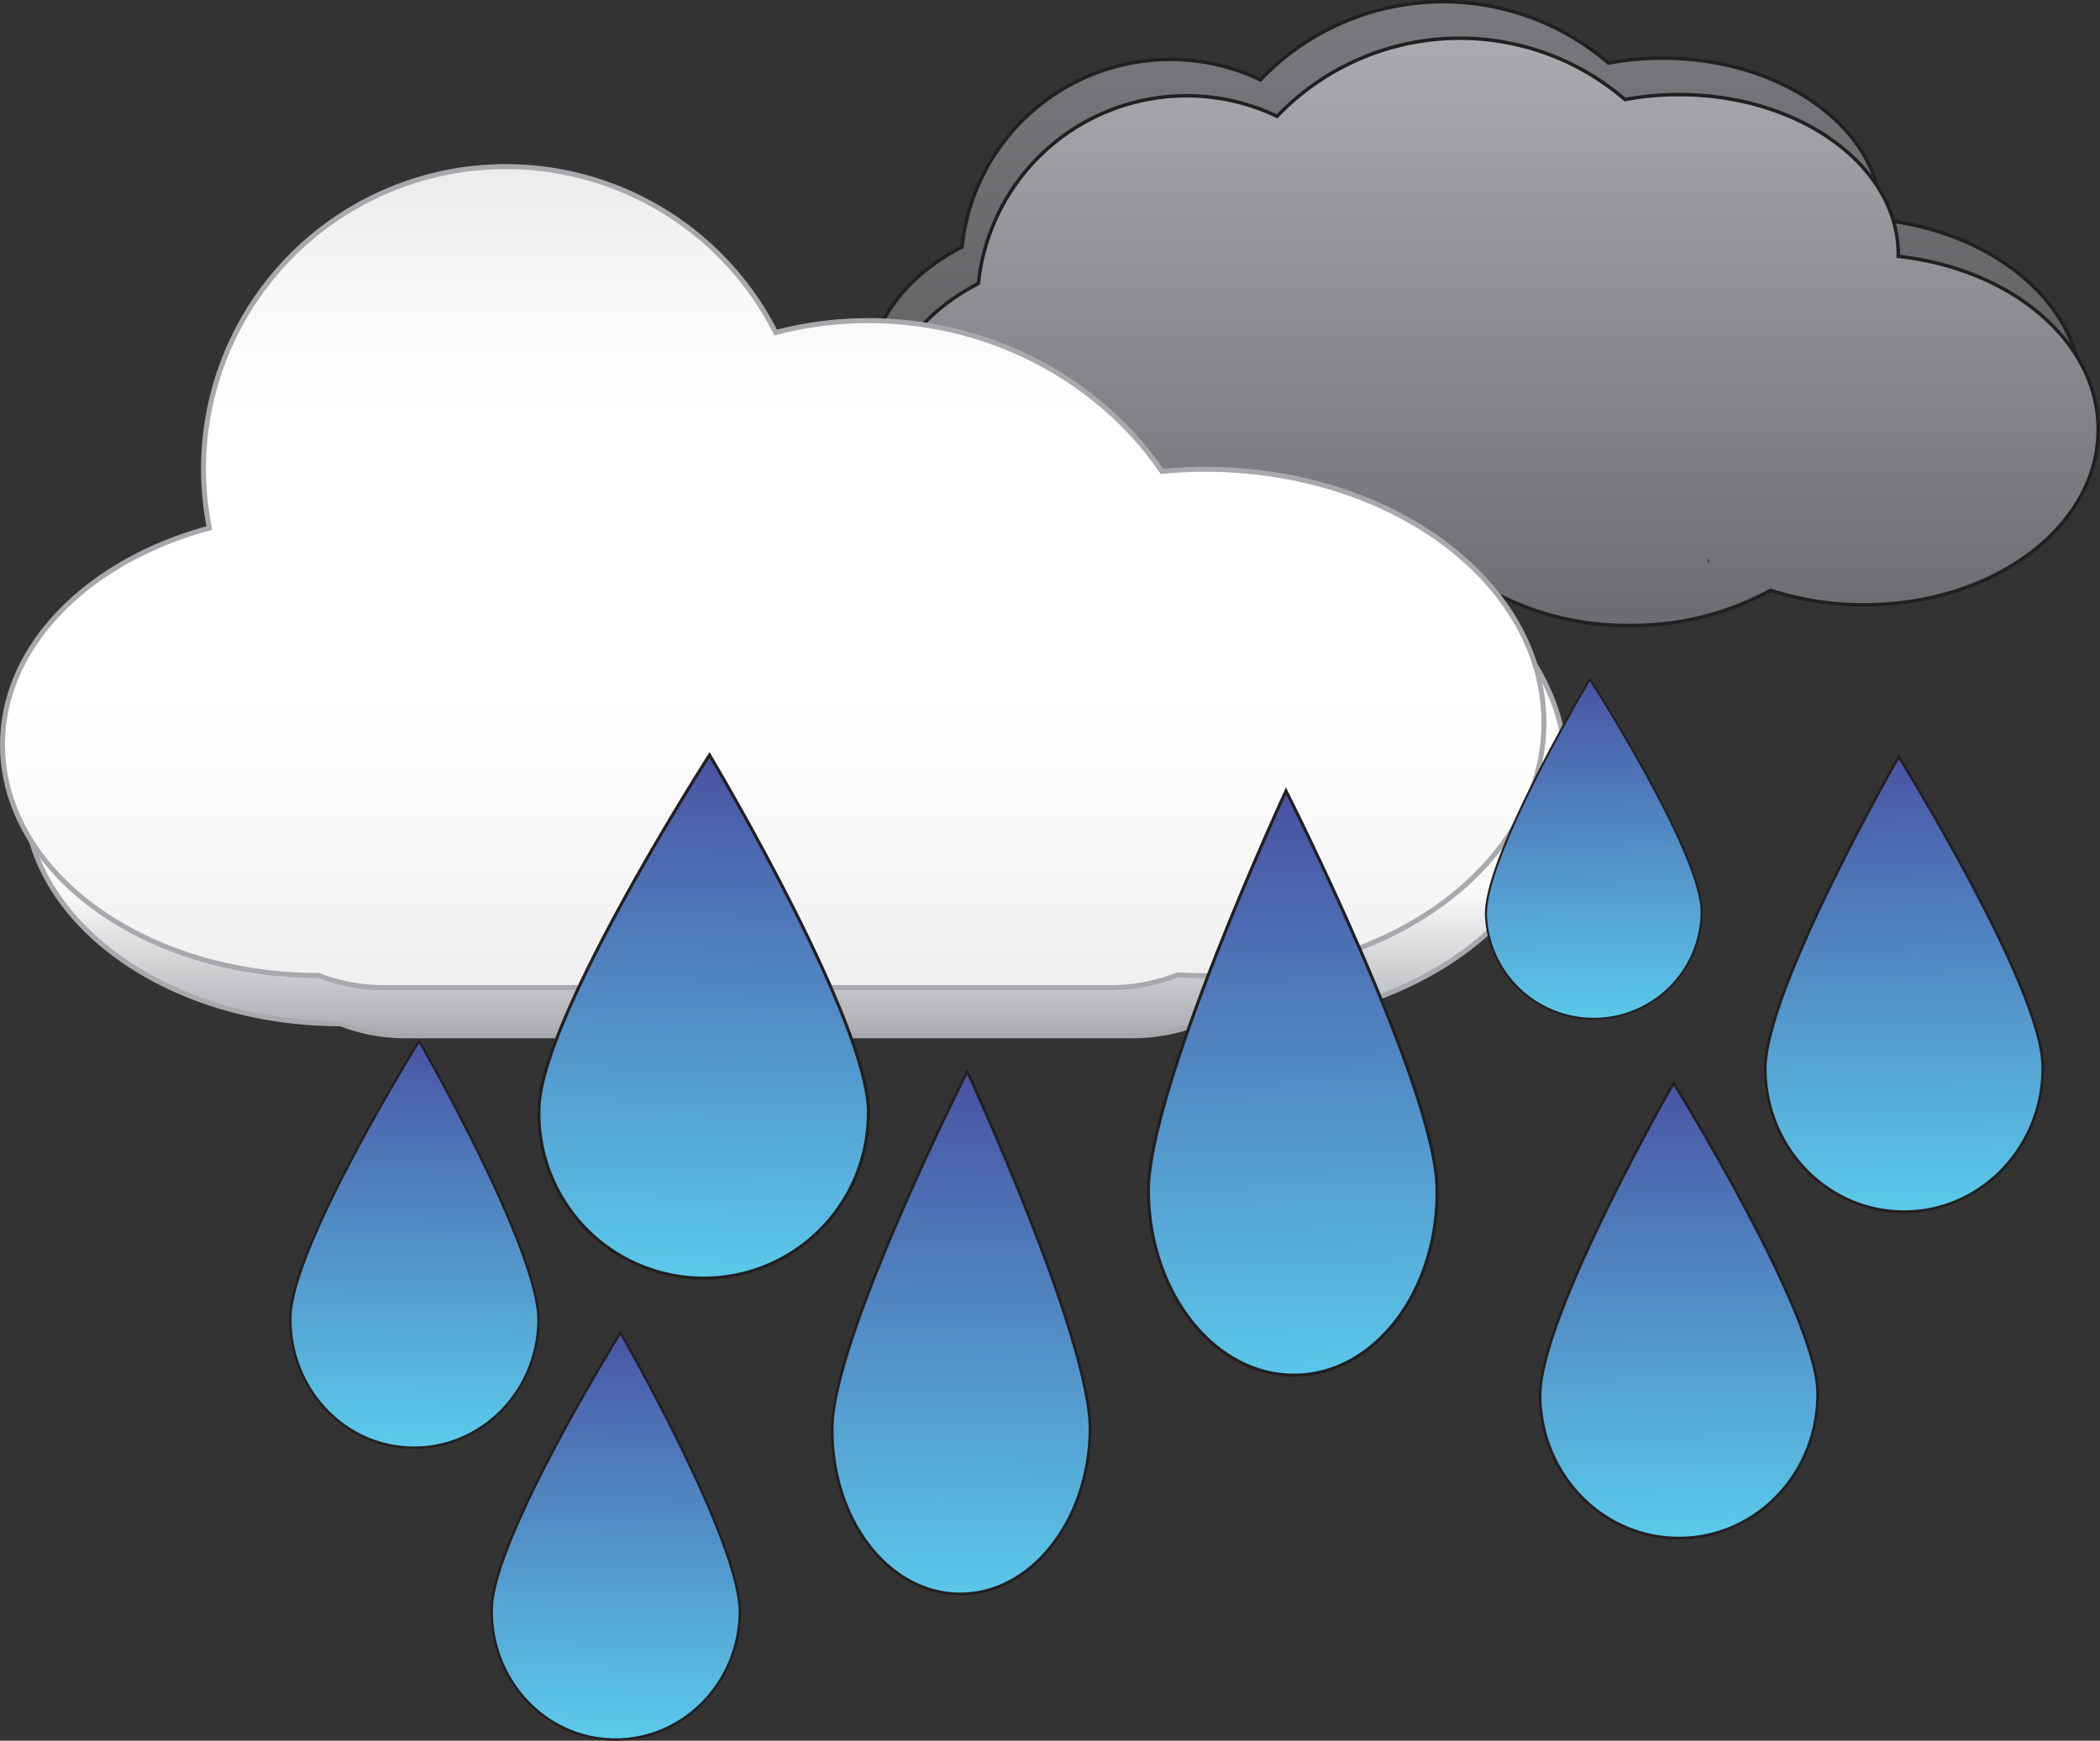 <svg xmlns="http://www.w3.org/2000/svg" xmlns:xlink="http://www.w3.org/1999/xlink" viewBox="0 0 307.8 255.19"><rect x="0" y="0" width="307.8" height="255.19" fill="#333333" stroke="none"/><defs><style>
  
  @keyframes flash {
    from{opacity: 1;}
    to{opacity: 0;}
  }
  @keyframes shake {
  0%, 90% {
    transform: translate3d(0,0, 0);
  }
  
  20%, 80% {
    transform: translate3d(0,3px, 0);
  }

  30%, 50%, 70% {
    transform: translate3d(0,0, 0);
  }

  40%, 60% {
    transform: translate3d(0, 5px, 0);
  }
}
  .cls-1,.cls-2,.cls-3,.cls-4 {
    animation: shake 8s cubic-bezier(.36,.07,.19,.97) both infinite;
  }
  
  .cls-12 {animation:flash 2.3s infinite}
  .cls-11{animation:flash 1.2s infinite}
  .cls-10{animation:flash 1.5s infinite}
  .cls-9 {animation:flash 2.4s infinite}
  .cls-8{animation:flash 1.3s infinite}
  .cls-7{animation:flash 1.5s infinite}
  .cls-6 {animation:flash 2.1s infinite}
  .cls-5{animation:flash 1s infinite}
  
  .cls-1,.cls-10,.cls-11,.cls-12,.cls-2,.cls-5,.cls-6,.cls-7,.cls-8,.cls-9{stroke:#231f20;}.cls-1,.cls-10,.cls-11,.cls-12,.cls-2,.cls-3,.cls-4,.cls-5,.cls-6,.cls-7,.cls-8,.cls-9{stroke-miterlimit:10;}.cls-1,.cls-2{stroke-width:0.51px;}.cls-1{fill:url(#linear-gradient);}.cls-2{fill:url(#linear-gradient-2);}.cls-3,.cls-4{stroke:#a7a9ac;stroke-width:0.73px;}.cls-3{fill:url(#linear-gradient-3);}.cls-4{fill:url(#linear-gradient-4);}.cls-5{stroke-width:0.3px;fill:url(#New_Gradient_Swatch_1);}.cls-6,.cls-7{stroke-width:0.39px;}.cls-6{fill:url(#New_Gradient_Swatch_1-2);}.cls-7{fill:url(#New_Gradient_Swatch_1-3);}.cls-8{stroke-width:0.45px;fill:url(#New_Gradient_Swatch_1-4);}.cls-9{stroke-width:0.45px;fill:url(#New_Gradient_Swatch_1-5);}.cls-10,.cls-11{stroke-width:0.35px;}.cls-10{fill:url(#New_Gradient_Swatch_1-6);}.cls-11{fill:url(#New_Gradient_Swatch_1-7);}.cls-12{stroke-width:0.4px;fill:url(#New_Gradient_Swatch_1-8);}</style><linearGradient id="linear-gradient" x1="216.23" y1="86.34" x2="216.23" y2="0.25" gradientUnits="userSpaceOnUse"><stop offset="0" stop-color="#545456"/><stop offset="1" stop-color="#797a7d"/></linearGradient><linearGradient id="linear-gradient-2" x1="218.66" y1="91.7" x2="218.66" y2="5.61" gradientUnits="userSpaceOnUse"><stop offset="0" stop-color="#6b6c6f"/><stop offset="1" stop-color="#a9abae"/></linearGradient><linearGradient id="linear-gradient-3" x1="116.56" y1="151.82" x2="116.56" y2="31.57" gradientUnits="userSpaceOnUse"><stop offset="0" stop-color="#a9abae"/><stop offset="0.17" stop-color="#f8f8f9"/><stop offset="0.29" stop-color="#fff"/><stop offset="0.36" stop-color="#fff"/><stop offset="0.5" stop-color="#f8f8f9"/><stop offset="1" stop-color="#d1d3d4"/></linearGradient><linearGradient id="linear-gradient-4" x1="113.33" y1="144.79" x2="113.33" y2="24.54" gradientUnits="userSpaceOnUse"><stop offset="0" stop-color="#efeff0"/><stop offset="0.17" stop-color="#f8f8f9"/><stop offset="0.36" stop-color="#fff"/><stop offset="0.69" stop-color="#fff"/><stop offset="0.85" stop-color="#f8f8f9"/><stop offset="1" stop-color="#ebebec"/></linearGradient><linearGradient id="New_Gradient_Swatch_1" x1="234.13" y1="1510.48" x2="234.13" y2="1460.44" gradientTransform="matrix(-1, 0.02, -0.02, -1, 492.49, 1605.92)" gradientUnits="userSpaceOnUse"><stop offset="0" stop-color="#4954a4"/><stop offset="1" stop-color="#5bcaeb"/></linearGradient><linearGradient id="New_Gradient_Swatch_1-2" x1="194.54" y1="1694.91" x2="194.54" y2="1609.43" gradientTransform="matrix(-0.75, 0.01, -0.01, -0.78, 447.06, 1430.91)" xlink:href="#New_Gradient_Swatch_1"/><linearGradient id="New_Gradient_Swatch_1-3" x1="239.39" y1="1634.31" x2="239.39" y2="1548.83" gradientTransform="matrix(-0.75, 0.01, -0.01, -0.78, 447.06, 1430.91)" xlink:href="#New_Gradient_Swatch_1"/><linearGradient id="New_Gradient_Swatch_1-4" x1="274.74" y1="1493.13" x2="274.74" y2="1407.66" gradientTransform="matrix(-0.78, 0.01, -0.02, -1, 428.88, 1608.71)" xlink:href="#New_Gradient_Swatch_1"/><linearGradient id="New_Gradient_Swatch_1-5" x1="369.04" y1="1501.65" x2="369.04" y2="1425.22" gradientTransform="matrix(1, 0.02, 0.02, -1, -290.16, 1605.92)" xlink:href="#New_Gradient_Swatch_1"/><linearGradient id="New_Gradient_Swatch_1-6" x1="377.81" y1="1644.51" x2="377.81" y2="1568.08" gradientTransform="matrix(0.75, 0.01, 0.01, -0.78, -244.73, 1430.91)" xlink:href="#New_Gradient_Swatch_1"/><linearGradient id="New_Gradient_Swatch_1-7" x1="417.91" y1="1590.33" x2="417.91" y2="1513.91" gradientTransform="matrix(0.75, 0.01, 0.01, -0.78, -244.73, 1430.91)" xlink:href="#New_Gradient_Swatch_1"/><linearGradient id="New_Gradient_Swatch_1-8" x1="438.8" y1="1454.27" x2="438.8" y2="1377.84" gradientTransform="matrix(0.78, 0.01, 0.02, -1, -226.55, 1608.71)" xlink:href="#New_Gradient_Swatch_1"/></defs><title>rain</title><g id="Layer_2" data-name="Layer 2"><g id="Layer_1-2" data-name="Layer 1"><path class="cls-1" d="M275.79,32.23c0-.09,0-.18,0-.27,0-12.95-14.39-23.44-32.14-23.44a43.6,43.6,0,0,0-7.91.72,37.09,37.09,0,0,0-51,2.46A30.69,30.69,0,0,0,141,36.21h0c-8.26,4.24-13.65,11.25-13.65,19.18,0,12.95,14.38,23.44,32.13,23.44a43.85,43.85,0,0,0,7.15-.58c-.76-.6-1.48-1.24-2.16-1.89a18.22,18.22,0,0,0,5.79.94h.66a42.63,42.63,0,0,1-4.29.95c6.26,5,15.14,8.08,25,8.08a41.5,41.5,0,0,0,22.44-6.26,41.5,41.5,0,0,0,22.44,6.26,42.17,42.17,0,0,0,20.61-5.15,44.12,44.12,0,0,0,13.7,2.13c19,0,34.31-11.5,34.31-25.69C305.11,44.72,292.38,34,275.79,32.23ZM247.93,76.91l.14,0h0Z"/><path class="cls-2" d="M278.23,37.58c0-.09,0-.18,0-.27,0-12.95-14.39-23.44-32.14-23.44a43.6,43.6,0,0,0-7.91.72,37.09,37.09,0,0,0-51,2.46,30.69,30.69,0,0,0-43.78,24.52h0c-8.26,4.24-13.65,11.25-13.65,19.18,0,12.95,14.38,23.44,32.13,23.44a43.85,43.85,0,0,0,7.15-.58c-.76-.6-1.48-1.24-2.16-1.89a18.22,18.22,0,0,0,5.79.94h.66a42.63,42.63,0,0,1-4.29.95c6.26,5,15.14,8.08,25,8.08a41.5,41.5,0,0,0,22.44-6.26,41.5,41.5,0,0,0,22.44,6.26,42.17,42.17,0,0,0,20.61-5.15,44.12,44.12,0,0,0,13.7,2.13c19,0,34.31-11.5,34.31-25.69C307.55,50.08,294.81,39.39,278.23,37.58ZM250.37,82.26l.14,0h0Z"/><path class="cls-3" d="M229.52,113c0,20.49-22.19,37.09-49.55,37.09q-2.09,0-4.13-.13a26.17,26.17,0,0,1-9.79,1.88H59.39a26.14,26.14,0,0,1-9.47-1.76c-25.6,0-46.33-15.18-46.33-33.85,0-14.57,12.62-27,30.32-31.77a44.31,44.31,0,0,1,83-28.66,54.18,54.18,0,0,1,13.54-1.7c18.1,0,34,8.81,43.12,22.11,2.1-.2,4.25-.31,6.43-.31C207.33,75.88,229.52,92.48,229.52,113Z"/><path class="cls-4" d="M226.29,105.94c0,20.49-22.19,37.09-49.55,37.09q-2.09,0-4.13-.13a26.17,26.17,0,0,1-9.79,1.88H56.16A26.14,26.14,0,0,1,46.7,143C21.1,143,.37,127.85.37,109.18c0-14.57,12.62-27,30.32-31.77a44.31,44.31,0,0,1,83-28.66A54.18,54.18,0,0,1,127.19,47c18.1,0,34,8.81,43.12,22.11,2.1-.2,4.25-.31,6.43-.31C204.1,68.85,226.29,85.45,226.29,105.94Z"/><path class="cls-5" d="M217.8,134.08c-.15-8.73,15.23-34.5,15.23-34.5s16.23,25.24,16.38,34a15.81,15.81,0,0,1-31.61.53Z"/><path class="cls-6" d="M258.73,156.93c-.2-11.63,19.57-46,19.57-46s20.91,33.65,21.11,45.29-8.75,21.22-20,21.41S258.93,168.57,258.73,156.93Z"/><path class="cls-7" d="M225.73,204.78c-.2-11.63,19.57-46,19.57-46s20.91,33.65,21.11,45.29-8.75,21.22-20,21.41S225.93,216.41,225.73,204.78Z"/><path class="cls-8" d="M168.32,174.94c-.25-14.94,20.17-59,20.17-59s21.89,43.31,22.14,58.25-9,27.22-20.7,27.41S168.57,189.88,168.32,174.94Z"/><path class="cls-9" d="M127.3,163.37C127.52,150,104,110.68,104,110.68s-24.79,38.54-25,51.87a24.14,24.14,0,1,0,48.27.81Z"/><path class="cls-10" d="M78.93,193.7c.17-10.4-17.5-41.1-17.5-41.1s-18.7,30.09-18.87,40.49,7.83,19,17.87,19.14S78.76,204.1,78.93,193.7Z"/><path class="cls-11" d="M108.44,236.48c.17-10.4-17.5-41.1-17.5-41.1s-18.7,30.09-18.87,40.49,7.83,19,17.87,19.14S108.26,246.88,108.44,236.48Z"/><path class="cls-12" d="M159.77,209.8c.22-13.36-18-52.72-18-52.72s-19.57,38.72-19.79,52.08,8.06,24.33,18.51,24.51S159.54,223.16,159.77,209.8Z"/></g></g></svg>